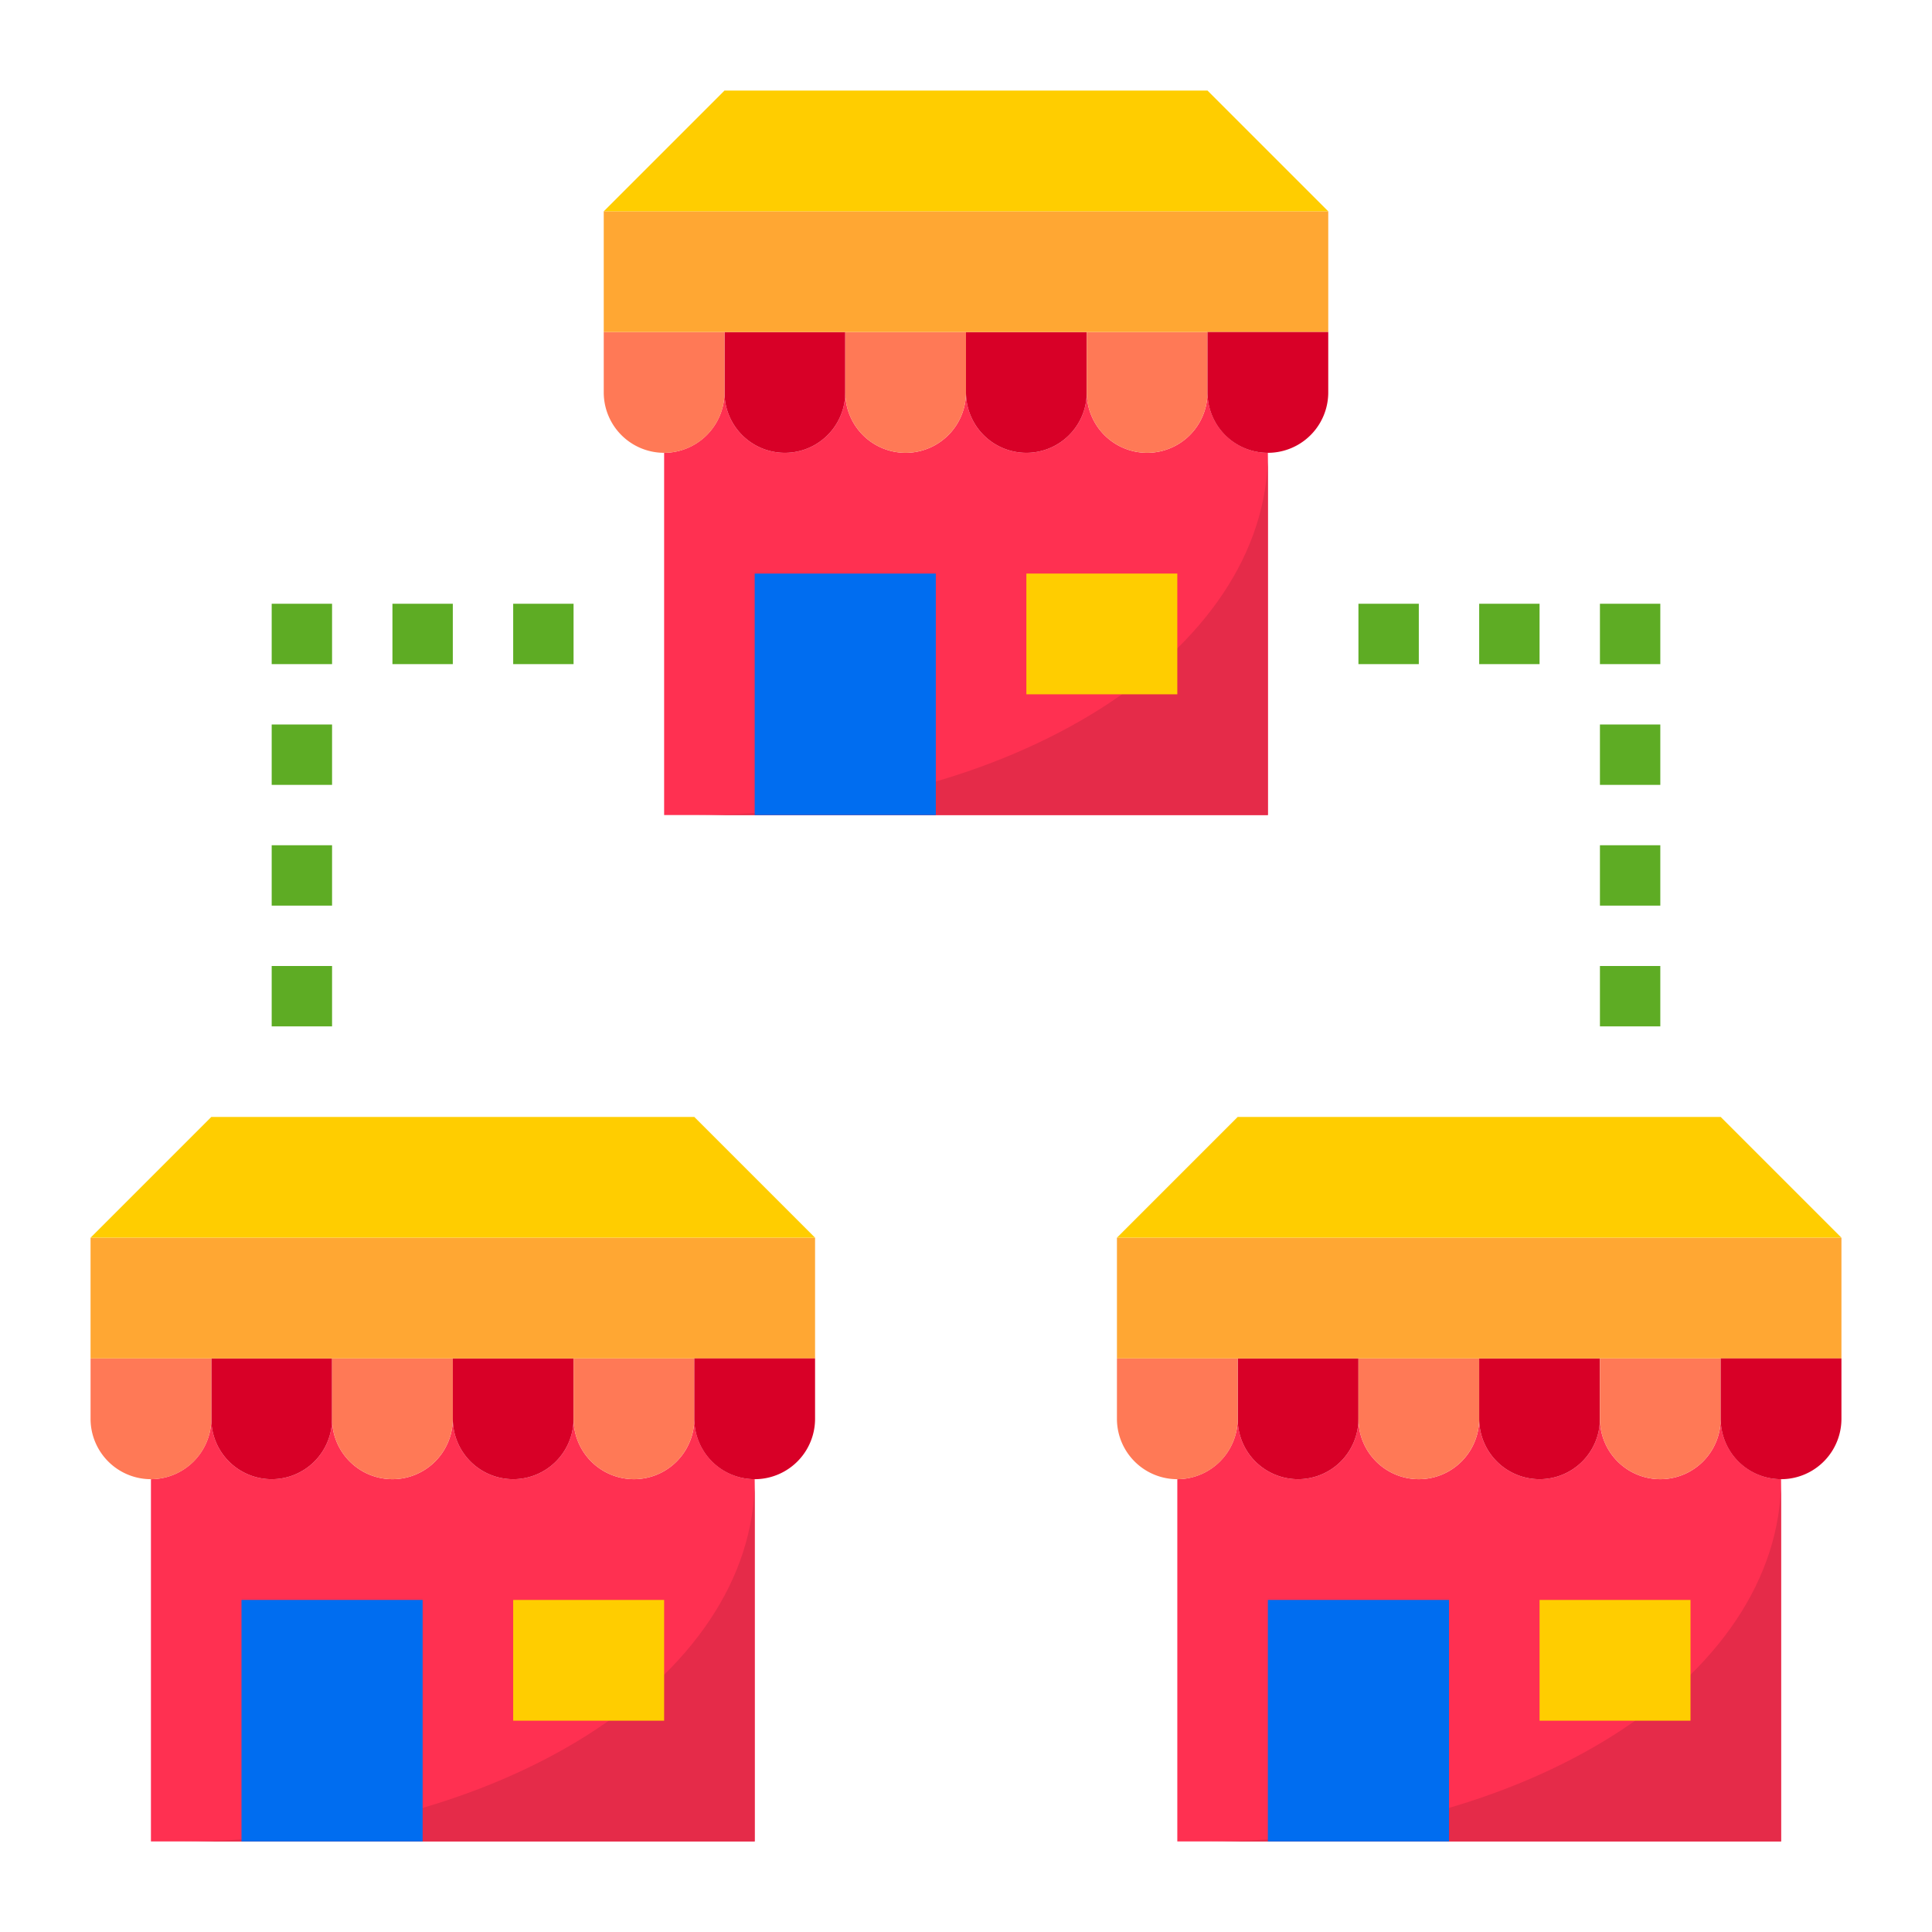 <svg height="512" viewBox="0 0 64 64" width="512" xmlns="http://www.w3.org/2000/svg"><g id="Franchise"><path d="m59 49v12h-20v-12a2.006 2.006 0 0 0 2-2 2 2 0 0 0 4 0 2 2 0 0 0 4 0 2 2 0 0 0 4 0 2 2 0 0 0 4 0 2.006 2.006 0 0 0 2 2z" fill="#ff3051"/><path d="m25 49v12h-20v-12a2.006 2.006 0 0 0 2-2 2 2 0 0 0 4 0 2 2 0 0 0 4 0 2 2 0 0 0 4 0 2 2 0 0 0 4 0 2.006 2.006 0 0 0 2 2z" fill="#ff3051"/><path d="m42 15v12h-20v-12a2.006 2.006 0 0 0 2-2 2 2 0 0 0 4 0 2 2 0 0 0 4 0 2 2 0 0 0 4 0 2 2 0 0 0 4 0 2.006 2.006 0 0 0 2 2z" fill="#ff3051"/><path d="m43 49a2 2 0 0 0 2-2v-2h-4v2a2 2 0 0 0 2 2z" fill="#d80027"/><path d="m47 49a2 2 0 0 0 2-2v-2h-4v2a2 2 0 0 0 2 2z" fill="#ff7956"/><path d="m51 49a2 2 0 0 0 2-2v-2h-4v2a2 2 0 0 0 2 2z" fill="#d80027"/><path d="m41 47v-2h-4v2a2 2 0 0 0 4 0z" fill="#ff7956"/><path d="m55 49a2 2 0 0 0 2-2v-2h-4v2a2 2 0 0 0 2 2z" fill="#ff7956"/><path d="m37 45h4 4 4 4 4 4v-4h-24z" fill="#ffa733"/><path d="m41 37-4 4h24l-4-4z" fill="#ffcd00"/><path d="m57 47a2 2 0 0 0 4 0v-2h-4z" fill="#d80027"/><path d="m9 49a2 2 0 0 0 2-2v-2h-4v2a2 2 0 0 0 2 2z" fill="#d80027"/><path d="m13 49a2 2 0 0 0 2-2v-2h-4v2a2 2 0 0 0 2 2z" fill="#ff7956"/><path d="m17 49a2 2 0 0 0 2-2v-2h-4v2a2 2 0 0 0 2 2z" fill="#d80027"/><path d="m5 49a2 2 0 0 0 2-2v-2h-4v2a2 2 0 0 0 2 2z" fill="#ff7956"/><path d="m21 49a2 2 0 0 0 2-2v-2h-4v2a2 2 0 0 0 2 2z" fill="#ff7956"/><path d="m11 45h4 4 4 4v-4h-24v4h4z" fill="#ffa733"/><path d="m23 37h-16l-4 4h24z" fill="#ffcd00"/><path d="m23 47a2 2 0 0 0 4 0v-2h-4z" fill="#d80027"/><path d="m24 11v2a2 2 0 0 0 4 0v-2z" fill="#d80027"/><path d="m28 11v2a2 2 0 0 0 4 0v-2z" fill="#ff7956"/><path d="m32 11v2a2 2 0 0 0 4 0v-2z" fill="#d80027"/><path d="m24 13v-2h-4v2a2 2 0 0 0 4 0z" fill="#ff7956"/><path d="m36 11v2a2 2 0 0 0 4 0v-2z" fill="#ff7956"/><path d="m28 11h4 4 4 4v-4h-24v4h4z" fill="#ffa733"/><path d="m40 3h-16l-4 4h24z" fill="#ffcd00"/><path d="m40 13a2 2 0 0 0 4 0v-2h-4z" fill="#d80027"/><path d="m40 61h19v-12c0 6.633-8.5 12-19 12z" fill="#e52b49"/><path d="m6 61h19v-12c0 6.633-8.5 12-19 12z" fill="#e52b49"/><path d="m23 27h19v-12c0 6.633-8.5 12-19 12z" fill="#e52b49"/><path d="m51 53h5v4h-5z" fill="#ffcd00"/><g fill="#5eac24"><path d="m45 20h2v2h-2z"/><path d="m49 20h2v2h-2z"/><path d="m53 20h2v2h-2z"/><path d="m53 24h2v2h-2z"/><path d="m53 28h2v2h-2z"/><path d="m53 32h2v2h-2z"/><path d="m17 20h2v2h-2z"/><path d="m13 20h2v2h-2z"/><path d="m9 20h2v2h-2z"/><path d="m9 24h2v2h-2z"/><path d="m9 28h2v2h-2z"/><path d="m9 32h2v2h-2z"/></g><path d="m17 53h5v4h-5z" fill="#ffcd00"/><path d="m34 19h5v4h-5z" fill="#ffcd00"/><path d="m8 53h6v8h-6z" fill="#006df0"/><path d="m42 53h6v8h-6z" fill="#006df0"/><path d="m25 19h6v8h-6z" fill="#006df0"/></g></svg>